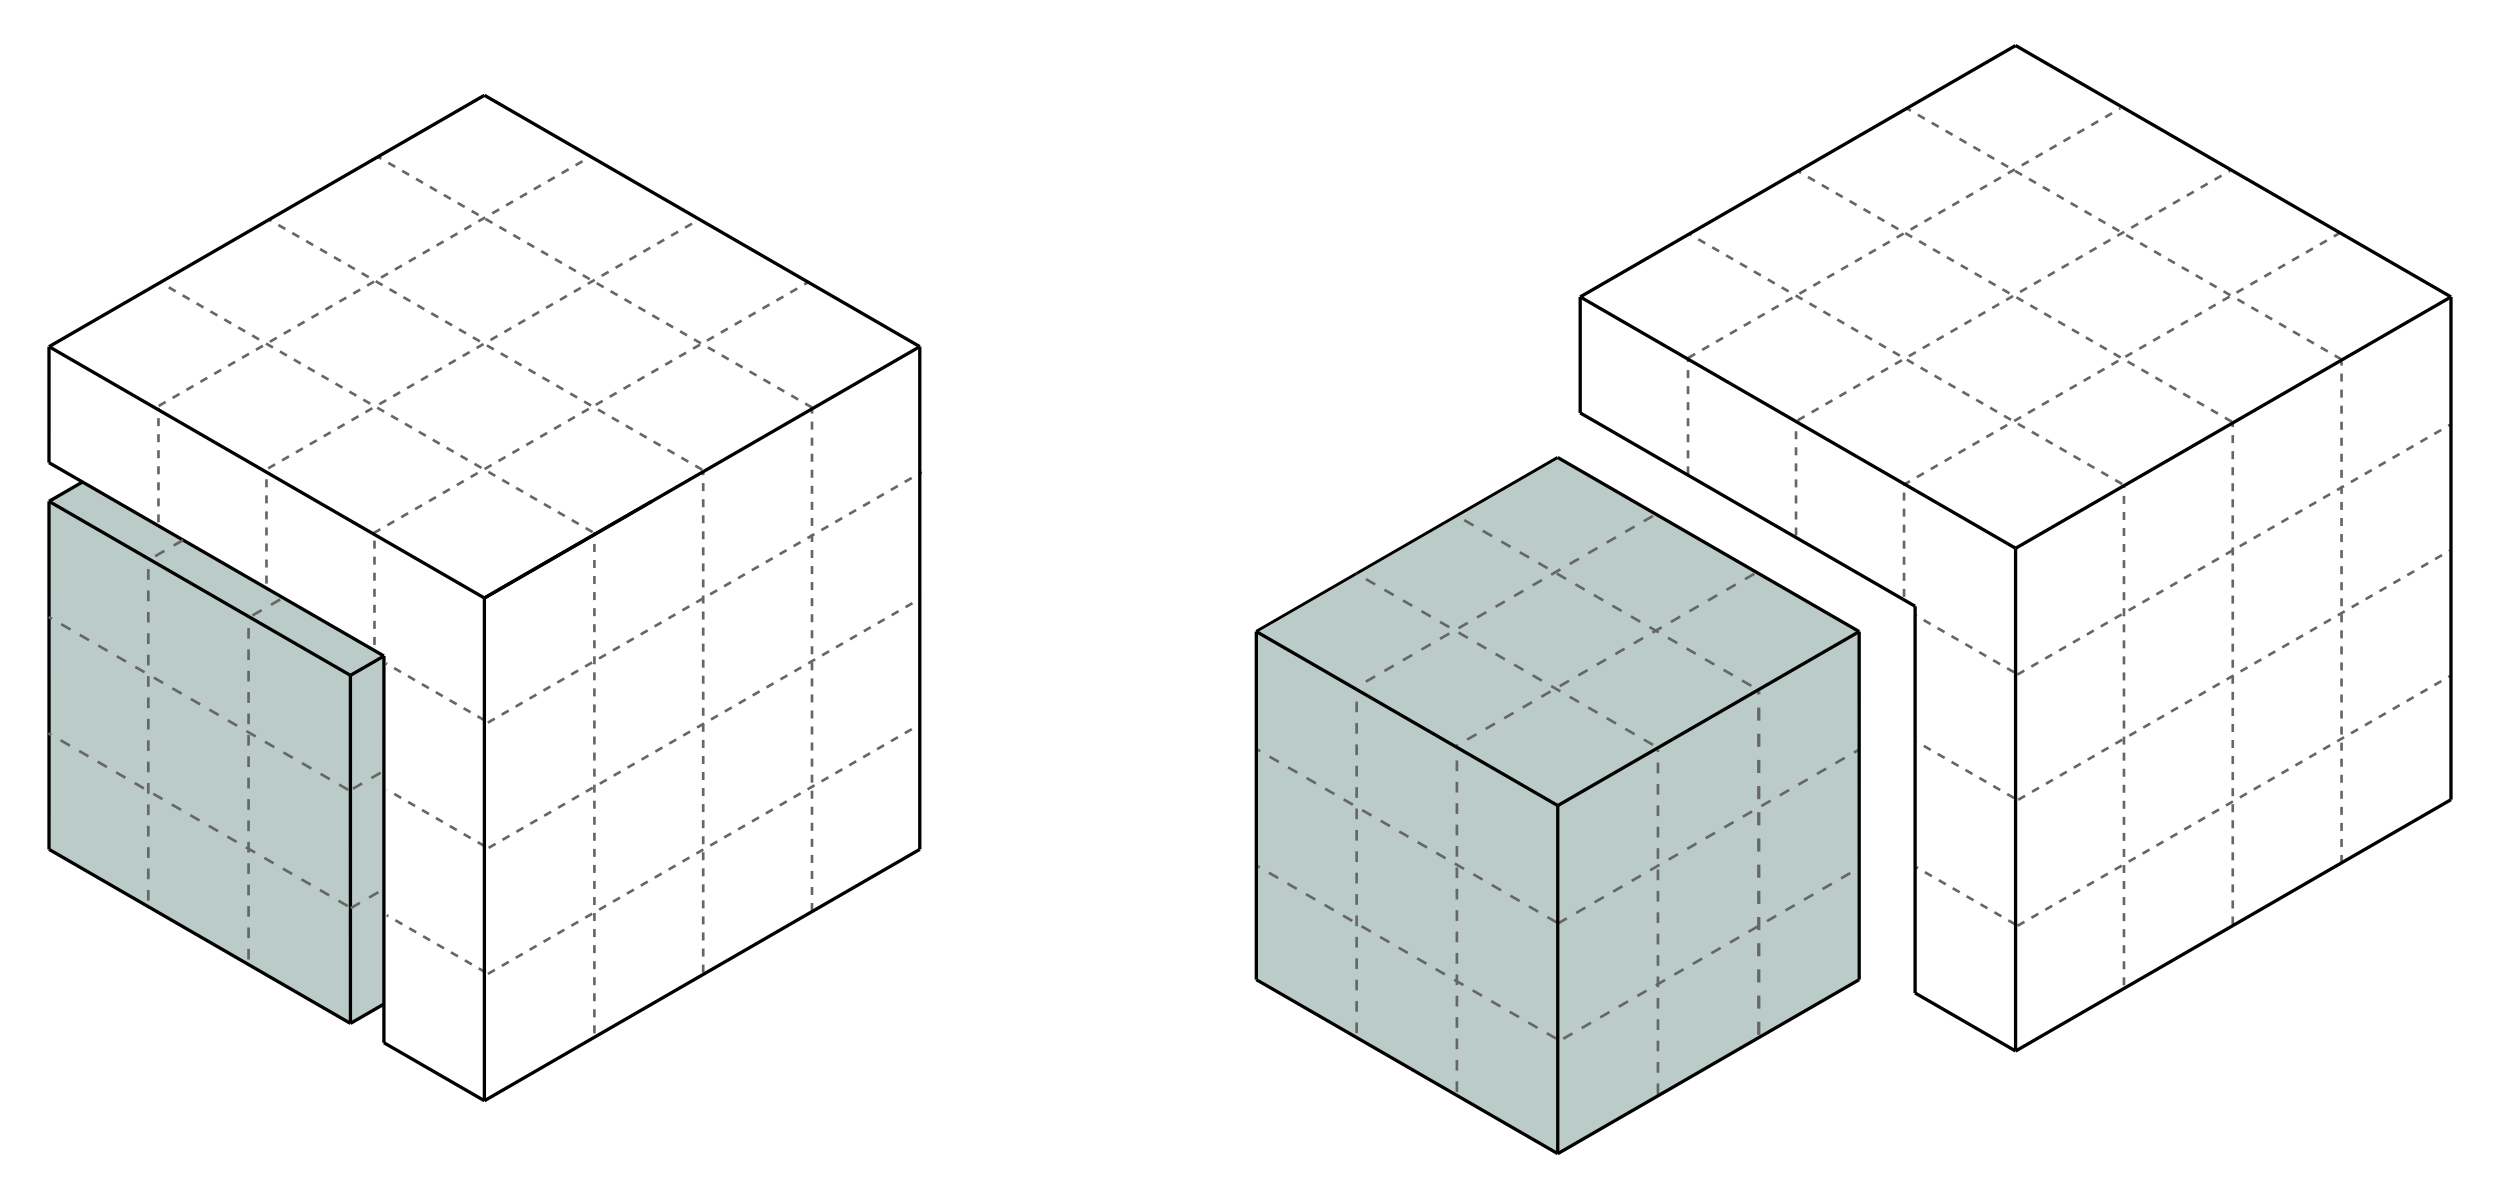 <?xml version="1.0" encoding="UTF-8" standalone="no"?>
<svg
   xmlns:dc="http://purl.org/dc/elements/1.1/"
   xmlns:cc="http://creativecommons.org/ns#"
   xmlns:rdf="http://www.w3.org/1999/02/22-rdf-syntax-ns#"
   xmlns:svg="http://www.w3.org/2000/svg"
   xmlns="http://www.w3.org/2000/svg"
   xmlns:sodipodi="http://sodipodi.sourceforge.net/DTD/sodipodi-0.dtd"
   xmlns:inkscape="http://www.inkscape.org/namespaces/inkscape"
   version="1.1"
   width="263.912mm"
   height="126.256mm"
   viewBox="0 0 263.912 126.256"
   id="svg2"
   inkscape:version="0.91 r13725"
   sodipodi:docname="Cube_Bloch_Schematic.svg">
  <defs
     id="defs74" />
  <sodipodi:namedview
     pagecolor="#ffffff"
     bordercolor="#666666"
     borderopacity="1"
     objecttolerance="10"
     gridtolerance="10"
     guidetolerance="10"
     inkscape:pageopacity="0"
     inkscape:pageshadow="2"
     inkscape:window-width="1280"
     inkscape:window-height="997"
     id="namedview72"
     showgrid="false"
     inkscape:zoom="0.84053294"
     inkscape:cx="467.5605"
     inkscape:cy="223.6824"
     inkscape:window-x="1271"
     inkscape:window-y="-9"
     inkscape:window-maximized="1"
     inkscape:current-layer="svg2"
     fit-margin-top="5"
     fit-margin-left="5"
     fit-margin-right="5"
     fit-margin-bottom="5" />
  <!-- Working space 0 0 420 297 -->
  <g
     id="g5592"
     transform="translate(0,-0.345)">
    <path
       inkscape:connector-curvature="0"
       d="m 224.216,104.362 -1.3e-4,-52.894"
       id="path68-4"
       style="fill:none;stroke:#666666;stroke-width:0.282;stroke-linecap:butt;stroke-linejoin:miter;stroke-miterlimit:4;stroke-dasharray:0.847, 0.847;stroke-dashoffset:0;stroke-opacity:1" />
    <path
       inkscape:connector-curvature="0"
       d="M 235.701,97.944 235.701,45.032"
       id="path68-9"
       style="fill:none;stroke:#666666;stroke-width:0.282;stroke-linecap:butt;stroke-linejoin:miter;stroke-miterlimit:4;stroke-dasharray:0.847, 0.847;stroke-dashoffset:0;stroke-opacity:1" />
    <path
       inkscape:connector-curvature="0"
       d="M 247.186,91.448 247.186,38.554"
       id="path68-4-0"
       style="fill:none;stroke:#666666;stroke-width:0.282;stroke-linecap:butt;stroke-linejoin:miter;stroke-miterlimit:4;stroke-dasharray:0.847, 0.847;stroke-dashoffset:0;stroke-opacity:1" />
    <path
       inkscape:connector-curvature="0"
       d="m 201,63.354 3e-5,-11.949"
       id="path68-4-4"
       style="fill:none;stroke:#666666;stroke-width:0.282;stroke-linecap:butt;stroke-linejoin:miter;stroke-miterlimit:4;stroke-dasharray:0.847, 0.847;stroke-dashoffset:0;stroke-opacity:1" />
    <path
       inkscape:connector-curvature="0"
       d="m 189.599,56.88 3e-5,-11.822"
       id="path68-9-1"
       style="fill:none;stroke:#666666;stroke-width:0.282;stroke-linecap:butt;stroke-linejoin:miter;stroke-miterlimit:4;stroke-dasharray:0.847, 0.847;stroke-dashoffset:0;stroke-opacity:1" />
    <path
       inkscape:connector-curvature="0"
       d="m 178.198,50.422 3e-5,-12.099"
       id="path68-4-0-8"
       style="fill:none;stroke:#666666;stroke-width:0.282;stroke-linecap:butt;stroke-linejoin:miter;stroke-miterlimit:4;stroke-dasharray:0.847, 0.847;stroke-dashoffset:0;stroke-opacity:1" />
    <path
       inkscape:connector-curvature="0"
       d="M 212.977,98.079 258.641,71.715"
       id="path68-4-4-0"
       style="fill:none;stroke:#666666;stroke-width:0.282;stroke-linecap:butt;stroke-linejoin:miter;stroke-miterlimit:4;stroke-dasharray:0.847, 0.847;stroke-dashoffset:0;stroke-opacity:1" />
    <path
       inkscape:connector-curvature="0"
       d="M 213.047,84.776 258.618,58.466"
       id="path68-9-1-6"
       style="fill:none;stroke:#666666;stroke-width:0.282;stroke-linecap:butt;stroke-linejoin:miter;stroke-miterlimit:4;stroke-dasharray:0.847, 0.847;stroke-dashoffset:0;stroke-opacity:1" />
    <path
       inkscape:connector-curvature="0"
       d="M 212.964,71.561 258.772,45.114"
       id="path68-4-0-8-0"
       style="fill:none;stroke:#666666;stroke-width:0.282;stroke-linecap:butt;stroke-linejoin:miter;stroke-miterlimit:4;stroke-dasharray:0.847, 0.847;stroke-dashoffset:0;stroke-opacity:1" />
    <path
       inkscape:connector-curvature="0"
       d="m 212.738,97.922 -10.446,-6.031"
       id="path68-4-4-0-6"
       style="fill:none;stroke:#666666;stroke-width:0.282;stroke-linecap:butt;stroke-linejoin:miter;stroke-miterlimit:4;stroke-dasharray:0.847, 0.847;stroke-dashoffset:0;stroke-opacity:1" />
    <path
       inkscape:connector-curvature="0"
       d="m 212.62,84.59 -10.292,-5.942"
       id="path68-9-1-6-1"
       style="fill:none;stroke:#666666;stroke-width:0.282;stroke-linecap:butt;stroke-linejoin:miter;stroke-miterlimit:4;stroke-dasharray:0.847, 0.847;stroke-dashoffset:0;stroke-opacity:1" />
    <path
       inkscape:connector-curvature="0"
       d="M 212.607,71.306 202.212,65.305"
       id="path68-4-0-8-0-7"
       style="fill:none;stroke:#666666;stroke-width:0.282;stroke-linecap:butt;stroke-linejoin:miter;stroke-miterlimit:4;stroke-dasharray:0.847, 0.847;stroke-dashoffset:0;stroke-opacity:1" />
    <path
       inkscape:connector-curvature="0"
       d="M 178.218,38.127 223.822,11.797"
       id="path68-4-7"
       style="fill:none;stroke:#666666;stroke-width:0.282;stroke-linecap:butt;stroke-linejoin:miter;stroke-miterlimit:4;stroke-dasharray:0.847, 0.847;stroke-dashoffset:0;stroke-opacity:1" />
    <path
       inkscape:connector-curvature="0"
       d="M 189.773,44.718 235.396,18.377"
       id="path68-9-5"
       style="fill:none;stroke:#666666;stroke-width:0.282;stroke-linecap:butt;stroke-linejoin:miter;stroke-miterlimit:4;stroke-dasharray:0.847, 0.847;stroke-dashoffset:0;stroke-opacity:1" />
    <path
       inkscape:connector-curvature="0"
       d="M 200.887,51.562 246.899,24.997"
       id="path68-4-0-4"
       style="fill:none;stroke:#666666;stroke-width:0.282;stroke-linecap:butt;stroke-linejoin:miter;stroke-miterlimit:4;stroke-dasharray:0.847, 0.847;stroke-dashoffset:0;stroke-opacity:1" />
    <path
       inkscape:connector-curvature="0"
       d="M 247.197,38.294 201.389,11.847"
       id="path68-4-4-8"
       style="fill:none;stroke:#666666;stroke-width:0.282;stroke-linecap:butt;stroke-linejoin:miter;stroke-miterlimit:4;stroke-dasharray:0.847, 0.847;stroke-dashoffset:0;stroke-opacity:1" />
    <path
       inkscape:connector-curvature="0"
       d="M 235.6,44.86 189.783,18.408"
       id="path68-9-1-0"
       style="fill:none;stroke:#666666;stroke-width:0.282;stroke-linecap:butt;stroke-linejoin:miter;stroke-miterlimit:4;stroke-dasharray:0.847, 0.847;stroke-dashoffset:0;stroke-opacity:1" />
    <path
       inkscape:connector-curvature="0"
       d="M 224.025,51.439 178.414,25.105"
       id="path68-4-0-8-7"
       style="fill:none;stroke:#666666;stroke-width:0.282;stroke-linecap:butt;stroke-linejoin:miter;stroke-miterlimit:4;stroke-dasharray:0.847, 0.847;stroke-dashoffset:0;stroke-opacity:1" />
  </g>
  <g
     id="g4306">
    <g
       transform="translate(3.826,0.681)"
       id="g5060">
      <g
         id="g5020">
        <g
           id="g4939">
          <path
             style="fill:none;stroke:#000000;stroke-width:0.35;stroke-linecap:butt;stroke-linejoin:miter"
             id="path31"
             d="M 128.797,65.991 160.617,47.62"
             inkscape:connector-curvature="0" />
          <g
             id="g4757">
            <path
               style="opacity:1;fill:#bbcbc8;fill-opacity:1;fill-rule:evenodd;stroke:none;stroke-width:2;stroke-linecap:butt;stroke-linejoin:miter;stroke-miterlimit:4;stroke-dasharray:none;stroke-dashoffset:0;stroke-opacity:1"
               d="M 160.495,84.352 129.061,65.988 160.632,47.783 192.28,65.997 Z"
               id="path4216-6"
               inkscape:connector-curvature="0"
               sodipodi:nodetypes="ccccc" />
            <path
               style="opacity:1;fill:#bbcbc8;fill-opacity:1;fill-rule:evenodd;stroke:none;stroke-width:2;stroke-linecap:butt;stroke-linejoin:miter;stroke-miterlimit:4;stroke-dasharray:none;stroke-dashoffset:0;stroke-opacity:1"
               d="m 160.546,84.422 -0.029,36.522 -31.564,-18.327 -0.196,-36.544 z"
               id="path4216-6-4"
               inkscape:connector-curvature="0"
               sodipodi:nodetypes="ccccc" />
            <path
               style="opacity:1;fill:#bbcbc8;fill-opacity:1;fill-rule:evenodd;stroke:none;stroke-width:2;stroke-linecap:butt;stroke-linejoin:miter;stroke-miterlimit:4;stroke-dasharray:none;stroke-dashoffset:0;stroke-opacity:1"
               d="m 160.701,84.386 31.62,-18.198 -0.067,36.461 -31.55,18.441 z"
               id="path4216"
               inkscape:connector-curvature="0"
               sodipodi:nodetypes="ccccc" />
            <g
               id="g4731">
              <path
                 style="fill:none;stroke:#666666;stroke-width:0.282;stroke-linecap:butt;stroke-linejoin:miter;stroke-miterlimit:4;stroke-dasharray:1.129, 1.129;stroke-dashoffset:0;stroke-opacity:1"
                 id="path33-9"
                 d="m 171.195,114.822 3e-5,-36.365"
                 inkscape:connector-curvature="0" />
              <path
                 style="fill:none;stroke:#666666;stroke-width:0.345;stroke-linecap:butt;stroke-linejoin:miter;stroke-miterlimit:4;stroke-dasharray:1.382, 1.382;stroke-dashoffset:0"
                 id="path33-1"
                 d="m 181.837,108.561 3e-5,-36.268"
                 inkscape:connector-curvature="0" />
              <path
                 style="fill:none;stroke:#666666;stroke-width:0.282;stroke-linecap:butt;stroke-linejoin:miter;stroke-miterlimit:4;stroke-dasharray:1.129, 1.129;stroke-dashoffset:0;stroke-opacity:1"
                 id="path33-9-1"
                 d="M 181.364,59.894 149.915,78.051"
                 inkscape:connector-curvature="0" />
              <path
                 style="fill:none;stroke:#666666;stroke-width:0.282;stroke-linecap:butt;stroke-linejoin:miter;stroke-miterlimit:4;stroke-dasharray:1.129, 1.129;stroke-dashoffset:0;stroke-opacity:1"
                 id="path33-1-8"
                 d="m 170.675,53.777 -30.819,17.793"
                 inkscape:connector-curvature="0" />
              <path
                 style="fill:none;stroke:#666666;stroke-width:0.282;stroke-linecap:butt;stroke-linejoin:miter;stroke-miterlimit:4;stroke-dasharray:1.129, 1.129;stroke-dashoffset:0;stroke-opacity:1"
                 id="path33-4-03"
                 d="M 181.054,71.725 150.451,54.056"
                 inkscape:connector-curvature="0" />
              <path
                 style="fill:none;stroke:#666666;stroke-width:0.282;stroke-linecap:butt;stroke-linejoin:miter;stroke-miterlimit:4;stroke-dasharray:1.129, 1.129;stroke-dashoffset:0;stroke-opacity:1"
                 id="path33-6-5"
                 d="M 170.677,77.951 139.327,59.851"
                 inkscape:connector-curvature="0" />
              <path
                 style="fill:none;stroke:#666666;stroke-width:0.282;stroke-linecap:butt;stroke-linejoin:miter;stroke-miterlimit:4;stroke-dasharray:1.129, 1.129;stroke-dashoffset:0;stroke-opacity:1"
                 id="path33-4-07"
                 d="m 160.598,96.827 31.82,-18.371"
                 inkscape:connector-curvature="0" />
              <path
                 style="fill:none;stroke:#666666;stroke-width:0.282;stroke-linecap:butt;stroke-linejoin:miter;stroke-miterlimit:4;stroke-dasharray:1.129, 1.129;stroke-dashoffset:0;stroke-opacity:1"
                 id="path33-6-6"
                 d="M 161.192,108.978 192.344,90.992"
                 inkscape:connector-curvature="0" />
              <path
                 style="fill:none;stroke:#666666;stroke-width:0.282;stroke-linecap:butt;stroke-linejoin:miter;stroke-miterlimit:4;stroke-dasharray:1.129, 1.129;stroke-dashoffset:0;stroke-opacity:1"
                 id="path33-4"
                 d="m 149.972,114.597 3e-5,-35.84"
                 inkscape:connector-curvature="0" />
              <path
                 style="fill:none;stroke:#666666;stroke-width:0.282;stroke-linecap:butt;stroke-linejoin:miter;stroke-miterlimit:4;stroke-dasharray:1.129, 1.129;stroke-dashoffset:0;stroke-opacity:1"
                 id="path33-6"
                 d="m 139.387,108.383 3e-5,-35.838"
                 inkscape:connector-curvature="0" />
              <path
                 style="fill:none;stroke:#666666;stroke-width:0.282;stroke-linecap:butt;stroke-linejoin:miter;stroke-miterlimit:4;stroke-dasharray:1.129, 1.129;stroke-dashoffset:0;stroke-opacity:1"
                 id="path33-4-07-5"
                 d="M 160.504,96.691 128.881,78.434"
                 inkscape:connector-curvature="0" />
              <path
                 style="fill:none;stroke:#666666;stroke-width:0.282;stroke-linecap:butt;stroke-linejoin:miter;stroke-miterlimit:4;stroke-dasharray:1.129, 1.129;stroke-dashoffset:0;stroke-opacity:1"
                 id="path33-6-6-7"
                 d="M 160.439,108.952 128.842,90.71"
                 inkscape:connector-curvature="0" />
            </g>
            <path
               inkscape:connector-curvature="0"
               d="m 128.797,102.734 -2e-5,-36.742"
               id="path29"
               style="fill:none;stroke:#000000;stroke-width:0.35;stroke-linecap:butt;stroke-linejoin:miter" />
            <path
               inkscape:connector-curvature="0"
               d="m 160.617,121.105 3e-5,-36.742"
               id="path33"
               style="fill:none;stroke:#000000;stroke-width:0.35;stroke-linecap:butt;stroke-linejoin:miter" />
            <path
               inkscape:connector-curvature="0"
               d="M 160.617,84.362 192.437,65.991"
               id="path35"
               style="fill:none;stroke:#000000;stroke-width:0.35;stroke-linecap:butt;stroke-linejoin:miter" />
            <path
               inkscape:connector-curvature="0"
               d="M 192.437,102.734 192.437,65.991"
               id="path37"
               style="fill:none;stroke:#000000;stroke-width:0.35;stroke-linecap:butt;stroke-linejoin:miter" />
            <path
               inkscape:connector-curvature="0"
               d="M 160.617,121.105 192.437,102.734"
               id="path39"
               style="fill:none;stroke:#000000;stroke-width:0.35;stroke-linecap:butt;stroke-linejoin:miter" />
            <path
               inkscape:connector-curvature="0"
               d="m 128.797,102.734 31.82,18.371"
               id="path41"
               style="fill:none;stroke:#000000;stroke-width:0.35;stroke-linecap:butt;stroke-linejoin:miter" />
            <path
               inkscape:connector-curvature="0"
               d="m 128.797,65.991 31.82,18.371"
               id="path43"
               style="fill:none;stroke:#000000;stroke-width:0.35;stroke-linecap:butt;stroke-linejoin:miter" />
          </g>
        </g>
      </g>
      <path
         style="fill:none;stroke:#000000;stroke-width:0.35;stroke-linecap:butt;stroke-linejoin:miter"
         id="path45"
         d="M 160.617,47.62 192.437,65.991"
         inkscape:connector-curvature="0" />
    </g>
    <g
       transform="translate(0,-0.345)"
       id="g5612">
      <path
         style="fill:none;stroke:#000000;stroke-width:0.35;stroke-linecap:butt;stroke-linejoin:miter"
         id="path50"
         d="m 166.813,43.935 2e-5,-12.247"
         inkscape:connector-curvature="0" />
      <path
         style="fill:none;stroke:#000000;stroke-width:0.35;stroke-linecap:butt;stroke-linejoin:miter"
         id="path52"
         d="M 166.813,31.688 212.775,5.152"
         inkscape:connector-curvature="0" />
      <path
         style="fill:none;stroke:#000000;stroke-width:0.35;stroke-linecap:butt;stroke-linejoin:miter"
         id="path54"
         d="m 202.168,105.172 10.607,6.124"
         inkscape:connector-curvature="0" />
      <path
         style="fill:none;stroke:#000000;stroke-width:0.35;stroke-linecap:butt;stroke-linejoin:miter"
         id="path56"
         d="m 212.775,111.296 1.8e-4,-53.072"
         inkscape:connector-curvature="0" />
      <path
         style="fill:none;stroke:#000000;stroke-width:0.35;stroke-linecap:butt;stroke-linejoin:miter"
         id="path58"
         d="m 166.813,31.688 45.962,26.536"
         inkscape:connector-curvature="0" />
      <path
         style="fill:none;stroke:#000000;stroke-width:0.35;stroke-linecap:butt;stroke-linejoin:miter"
         id="path60"
         d="m 166.813,43.935 35.355,20.412"
         inkscape:connector-curvature="0" />
      <path
         style="fill:none;stroke:#000000;stroke-width:0.35;stroke-linecap:butt;stroke-linejoin:miter"
         id="path62"
         d="m 202.168,105.172 3e-5,-40.825"
         inkscape:connector-curvature="0" />
      <path
         style="fill:none;stroke:#000000;stroke-width:0.35;stroke-linecap:butt;stroke-linejoin:miter"
         id="path64"
         d="M 212.775,5.152 258.737,31.688"
         inkscape:connector-curvature="0" />
      <path
         style="fill:none;stroke:#000000;stroke-width:0.35;stroke-linecap:butt;stroke-linejoin:miter"
         id="path66"
         d="m 212.775,58.224 45.962,-26.536"
         inkscape:connector-curvature="0" />
      <path
         style="fill:none;stroke:#000000;stroke-width:0.35;stroke-linecap:butt;stroke-linejoin:miter"
         id="path68"
         d="m 258.737,84.76 -1.3e-4,-53.072"
         inkscape:connector-curvature="0" />
      <path
         style="fill:none;stroke:#000000;stroke-width:0.35;stroke-linecap:butt;stroke-linejoin:miter"
         id="path70"
         d="M 212.775,111.296 258.737,84.76"
         inkscape:connector-curvature="0" />
    </g>
  </g>
  <g
     id="g5718">
    <g
       id="g5592-1"
       transform="translate(-161.468,4.727)">
      <path
         style="fill:none;stroke:#666666;stroke-width:0.282;stroke-linecap:butt;stroke-linejoin:miter;stroke-miterlimit:4;stroke-dasharray:0.847, 0.847;stroke-dashoffset:0;stroke-opacity:1"
         id="path68-4-43"
         d="m 224.216,104.362 -1.3e-4,-52.894"
         inkscape:connector-curvature="0" />
      <path
         style="fill:none;stroke:#666666;stroke-width:0.282;stroke-linecap:butt;stroke-linejoin:miter;stroke-miterlimit:4;stroke-dasharray:0.847, 0.847;stroke-dashoffset:0;stroke-opacity:1"
         id="path68-9-14"
         d="M 235.701,97.944 235.701,45.032"
         inkscape:connector-curvature="0" />
      <path
         style="fill:none;stroke:#666666;stroke-width:0.282;stroke-linecap:butt;stroke-linejoin:miter;stroke-miterlimit:4;stroke-dasharray:0.847, 0.847;stroke-dashoffset:0;stroke-opacity:1"
         id="path68-4-0-2"
         d="M 247.186,91.448 247.186,38.554"
         inkscape:connector-curvature="0" />
      <path
         style="fill:none;stroke:#666666;stroke-width:0.282;stroke-linecap:butt;stroke-linejoin:miter;stroke-miterlimit:4;stroke-dasharray:0.847, 0.847;stroke-dashoffset:0;stroke-opacity:1"
         id="path68-4-4-80"
         d="m 201,63.354 3e-5,-11.949"
         inkscape:connector-curvature="0" />
      <path
         style="fill:none;stroke:#666666;stroke-width:0.282;stroke-linecap:butt;stroke-linejoin:miter;stroke-miterlimit:4;stroke-dasharray:0.847, 0.847;stroke-dashoffset:0;stroke-opacity:1"
         id="path68-9-1-2"
         d="m 189.599,56.88 3e-5,-11.822"
         inkscape:connector-curvature="0" />
      <path
         style="fill:none;stroke:#666666;stroke-width:0.282;stroke-linecap:butt;stroke-linejoin:miter;stroke-miterlimit:4;stroke-dasharray:0.847, 0.847;stroke-dashoffset:0;stroke-opacity:1"
         id="path68-4-0-8-1"
         d="m 178.198,50.422 3e-5,-12.099"
         inkscape:connector-curvature="0" />
      <path
         style="fill:none;stroke:#666666;stroke-width:0.282;stroke-linecap:butt;stroke-linejoin:miter;stroke-miterlimit:4;stroke-dasharray:0.847, 0.847;stroke-dashoffset:0;stroke-opacity:1"
         id="path68-4-4-0-1"
         d="M 212.977,98.079 258.641,71.715"
         inkscape:connector-curvature="0" />
      <path
         style="fill:none;stroke:#666666;stroke-width:0.282;stroke-linecap:butt;stroke-linejoin:miter;stroke-miterlimit:4;stroke-dasharray:0.847, 0.847;stroke-dashoffset:0;stroke-opacity:1"
         id="path68-9-1-6-19"
         d="M 213.047,84.776 258.618,58.466"
         inkscape:connector-curvature="0" />
      <path
         style="fill:none;stroke:#666666;stroke-width:0.282;stroke-linecap:butt;stroke-linejoin:miter;stroke-miterlimit:4;stroke-dasharray:0.847, 0.847;stroke-dashoffset:0;stroke-opacity:1"
         id="path68-4-0-8-0-9"
         d="M 212.964,71.561 258.772,45.114"
         inkscape:connector-curvature="0" />
      <path
         style="fill:none;stroke:#666666;stroke-width:0.282;stroke-linecap:butt;stroke-linejoin:miter;stroke-miterlimit:4;stroke-dasharray:0.847, 0.847;stroke-dashoffset:0;stroke-opacity:1"
         id="path68-4-4-0-6-0"
         d="m 212.738,97.922 -10.446,-6.031"
         inkscape:connector-curvature="0" />
      <path
         style="fill:none;stroke:#666666;stroke-width:0.282;stroke-linecap:butt;stroke-linejoin:miter;stroke-miterlimit:4;stroke-dasharray:0.847, 0.847;stroke-dashoffset:0;stroke-opacity:1"
         id="path68-9-1-6-1-0"
         d="m 212.62,84.59 -10.292,-5.942"
         inkscape:connector-curvature="0" />
      <path
         style="fill:none;stroke:#666666;stroke-width:0.282;stroke-linecap:butt;stroke-linejoin:miter;stroke-miterlimit:4;stroke-dasharray:0.847, 0.847;stroke-dashoffset:0;stroke-opacity:1"
         id="path68-4-0-8-0-7-3"
         d="M 212.607,71.306 202.212,65.305"
         inkscape:connector-curvature="0" />
      <path
         style="fill:none;stroke:#666666;stroke-width:0.282;stroke-linecap:butt;stroke-linejoin:miter;stroke-miterlimit:4;stroke-dasharray:0.847, 0.847;stroke-dashoffset:0;stroke-opacity:1"
         id="path68-4-7-8"
         d="M 178.218,38.127 223.822,11.797"
         inkscape:connector-curvature="0" />
      <path
         style="fill:none;stroke:#666666;stroke-width:0.282;stroke-linecap:butt;stroke-linejoin:miter;stroke-miterlimit:4;stroke-dasharray:0.847, 0.847;stroke-dashoffset:0;stroke-opacity:1"
         id="path68-9-5-4"
         d="M 189.773,44.718 235.396,18.377"
         inkscape:connector-curvature="0" />
      <path
         style="fill:none;stroke:#666666;stroke-width:0.282;stroke-linecap:butt;stroke-linejoin:miter;stroke-miterlimit:4;stroke-dasharray:0.847, 0.847;stroke-dashoffset:0;stroke-opacity:1"
         id="path68-4-0-4-4"
         d="M 200.887,51.562 246.899,24.997"
         inkscape:connector-curvature="0" />
      <path
         style="fill:none;stroke:#666666;stroke-width:0.282;stroke-linecap:butt;stroke-linejoin:miter;stroke-miterlimit:4;stroke-dasharray:0.847, 0.847;stroke-dashoffset:0;stroke-opacity:1"
         id="path68-4-4-8-5"
         d="M 247.197,38.294 201.389,11.847"
         inkscape:connector-curvature="0" />
      <path
         style="fill:none;stroke:#666666;stroke-width:0.282;stroke-linecap:butt;stroke-linejoin:miter;stroke-miterlimit:4;stroke-dasharray:0.847, 0.847;stroke-dashoffset:0;stroke-opacity:1"
         id="path68-9-1-0-1"
         d="M 235.6,44.86 189.783,18.408"
         inkscape:connector-curvature="0" />
      <path
         style="fill:none;stroke:#666666;stroke-width:0.282;stroke-linecap:butt;stroke-linejoin:miter;stroke-miterlimit:4;stroke-dasharray:0.847, 0.847;stroke-dashoffset:0;stroke-opacity:1"
         id="path68-4-0-8-7-1"
         d="M 224.025,51.439 178.414,25.105"
         inkscape:connector-curvature="0" />
    </g>
    <path
       sodipodi:nodetypes="ccccc"
       inkscape:connector-curvature="0"
       id="path4286"
       d="m 5.294,52.912 3.406,-2 31.603,18.303 -3.274,1.938 z"
       style="opacity:1;fill:#bbcbc8;fill-opacity:1;fill-rule:evenodd;stroke:none;stroke-width:2;stroke-linecap:butt;stroke-linejoin:miter;stroke-miterlimit:4;stroke-dasharray:none;stroke-dashoffset:0;stroke-opacity:1" />
    <path
       sodipodi:nodetypes="ccccc"
       inkscape:connector-curvature="0"
       id="path4288"
       d="M 5.293,89.597 5.213,53.002 36.871,71.409 36.966,107.968 Z"
       style="opacity:1;fill:#bbcbc8;fill-opacity:1;fill-rule:evenodd;stroke:none;stroke-width:2;stroke-linecap:butt;stroke-linejoin:miter;stroke-miterlimit:4;stroke-dasharray:none;stroke-dashoffset:0;stroke-opacity:1" />
    <path
       sodipodi:nodetypes="ccccc"
       inkscape:connector-curvature="0"
       id="path4290"
       d="m 37.043,71.361 3.42,-1.983 0.014,36.555 -3.35,1.871 z"
       style="opacity:1;fill:#bbcbc8;fill-opacity:1;fill-rule:evenodd;stroke:none;stroke-width:2;stroke-linecap:butt;stroke-linejoin:miter;stroke-miterlimit:4;stroke-dasharray:none;stroke-dashoffset:0;stroke-opacity:1" />
    <g
       transform="matrix(2.5,4.33,-4.33,2.5,5.175,89.664)"
       id="Ortho_-1_1">
      <g
         id="g5"
         transform="scale(1,-1)"
         style="fill:none;stroke:#000000;stroke-width:0.07;stroke-linecap:butt;stroke-linejoin:miter">
        <path
           d="M -7.071,4.082 -9.192,5.307"
           id="1"
           inkscape:connector-curvature="0" />
        <path
           d="m -9.192,5.307 0,10.614"
           id="2"
           inkscape:connector-curvature="0" />
        <path
           d="M 7.071,4.082 9.192,5.307"
           id="3"
           inkscape:connector-curvature="0" />
        <path
           d="M 9.192,5.307 0,10.614"
           id="4"
           inkscape:connector-curvature="0" />
        <path
           d="M -9.192,5.307 0,10.614"
           id="5"
           inkscape:connector-curvature="0" />
        <path
           d="M -7.071,4.082 0,8.165"
           id="6"
           inkscape:connector-curvature="0" />
        <path
           d="M 7.071,4.082 0,8.165"
           id="7"
           inkscape:connector-curvature="0" />
        <path
           d="M -9.192,15.922 0,21.229"
           id="8"
           inkscape:connector-curvature="0" />
        <path
           d="M 0,10.614 0,21.229"
           id="9"
           inkscape:connector-curvature="0" />
        <path
           d="M 9.192,15.922 0,21.229"
           id="10"
           inkscape:connector-curvature="0" />
        <path
           d="m 9.192,5.307 0,10.614"
           id="11"
           inkscape:connector-curvature="0" />
        <path
           d="M 0,0 -6.364,3.674"
           id="12"
           inkscape:connector-curvature="0" />
        <path
           d="m -6.364,3.674 0,0.817"
           id="13"
           inkscape:connector-curvature="0" />
        <path
           d="M 6.364,3.674 0,7.348"
           id="14"
           inkscape:connector-curvature="0" />
        <path
           d="m 0,7.348 0,0.817"
           id="15"
           inkscape:connector-curvature="0" />
        <path
           d="m 0,10.614 0,4.082"
           id="16"
           inkscape:connector-curvature="0" />
        <path
           d="m 6.364,3.674 0,0.817"
           id="17"
           inkscape:connector-curvature="0" />
        <path
           d="M 0,0 6.364,3.674"
           id="18"
           inkscape:connector-curvature="0" />
        <path
           d="M -6.364,3.674 0,7.348"
           id="19"
           inkscape:connector-curvature="0" />
      </g>
    </g>
    <g
       id="g4631-4"
       transform="translate(-123.732,-13.304)">
      <path
         style="fill:none;stroke:#666666;stroke-width:0.282;stroke-linecap:butt;stroke-linejoin:miter;stroke-miterlimit:4;stroke-dasharray:1.129, 1.129;stroke-dashoffset:0;stroke-opacity:1"
         id="path33-4-4"
         d="m 149.972,114.597 3e-5,-35.84"
         inkscape:connector-curvature="0" />
      <path
         style="fill:none;stroke:#666666;stroke-width:0.282;stroke-linecap:butt;stroke-linejoin:miter;stroke-miterlimit:4;stroke-dasharray:1.129, 1.129;stroke-dashoffset:0;stroke-opacity:1"
         id="path33-6-2"
         d="m 139.387,108.383 3e-5,-35.838"
         inkscape:connector-curvature="0" />
      <path
         style="fill:none;stroke:#666666;stroke-width:0.282;stroke-linecap:butt;stroke-linejoin:miter;stroke-miterlimit:4;stroke-dasharray:1.129, 1.129;stroke-dashoffset:0;stroke-opacity:1"
         id="path33-4-07-5-4"
         d="M 160.504,96.691 128.881,78.434"
         inkscape:connector-curvature="0" />
      <path
         style="fill:none;stroke:#666666;stroke-width:0.282;stroke-linecap:butt;stroke-linejoin:miter;stroke-miterlimit:4;stroke-dasharray:1.129, 1.129;stroke-dashoffset:0;stroke-opacity:1"
         id="path33-6-6-7-0"
         d="M 160.439,108.952 128.842,90.71"
         inkscape:connector-curvature="0" />
    </g>
    <path
       inkscape:connector-curvature="0"
       d="m 37.013,95.876 3.732,-2.155"
       id="path33-6-6-8"
       style="fill:none;stroke:#666666;stroke-width:0.282;stroke-linecap:butt;stroke-linejoin:miter;stroke-miterlimit:4;stroke-dasharray:1.129,1.129;stroke-dashoffset:0;stroke-opacity:1" />
    <path
       inkscape:connector-curvature="0"
       d="m 37.251,83.264 3.732,-2.155"
       id="path33-6-6-8-0"
       style="fill:none;stroke:#666666;stroke-width:0.282;stroke-linecap:butt;stroke-linejoin:miter;stroke-miterlimit:4;stroke-dasharray:1.129, 1.129;stroke-dashoffset:0;stroke-opacity:1" />
    <path
       inkscape:connector-curvature="0"
       d="m 19.309,57.023 -3.424,1.977"
       id="path33-9-1-3"
       style="fill:none;stroke:#666666;stroke-width:0.282;stroke-linecap:butt;stroke-linejoin:miter;stroke-miterlimit:4;stroke-dasharray:1.129,1.129;stroke-dashoffset:0;stroke-opacity:1" />
    <path
       inkscape:connector-curvature="0"
       d="m 29.581,63.277 -3.424,1.977"
       id="path33-9-1-3-0"
       style="fill:none;stroke:#666666;stroke-width:0.282;stroke-linecap:butt;stroke-linejoin:miter;stroke-miterlimit:4;stroke-dasharray:1.129, 1.129;stroke-dashoffset:0;stroke-opacity:1" />
  </g>
</svg>
